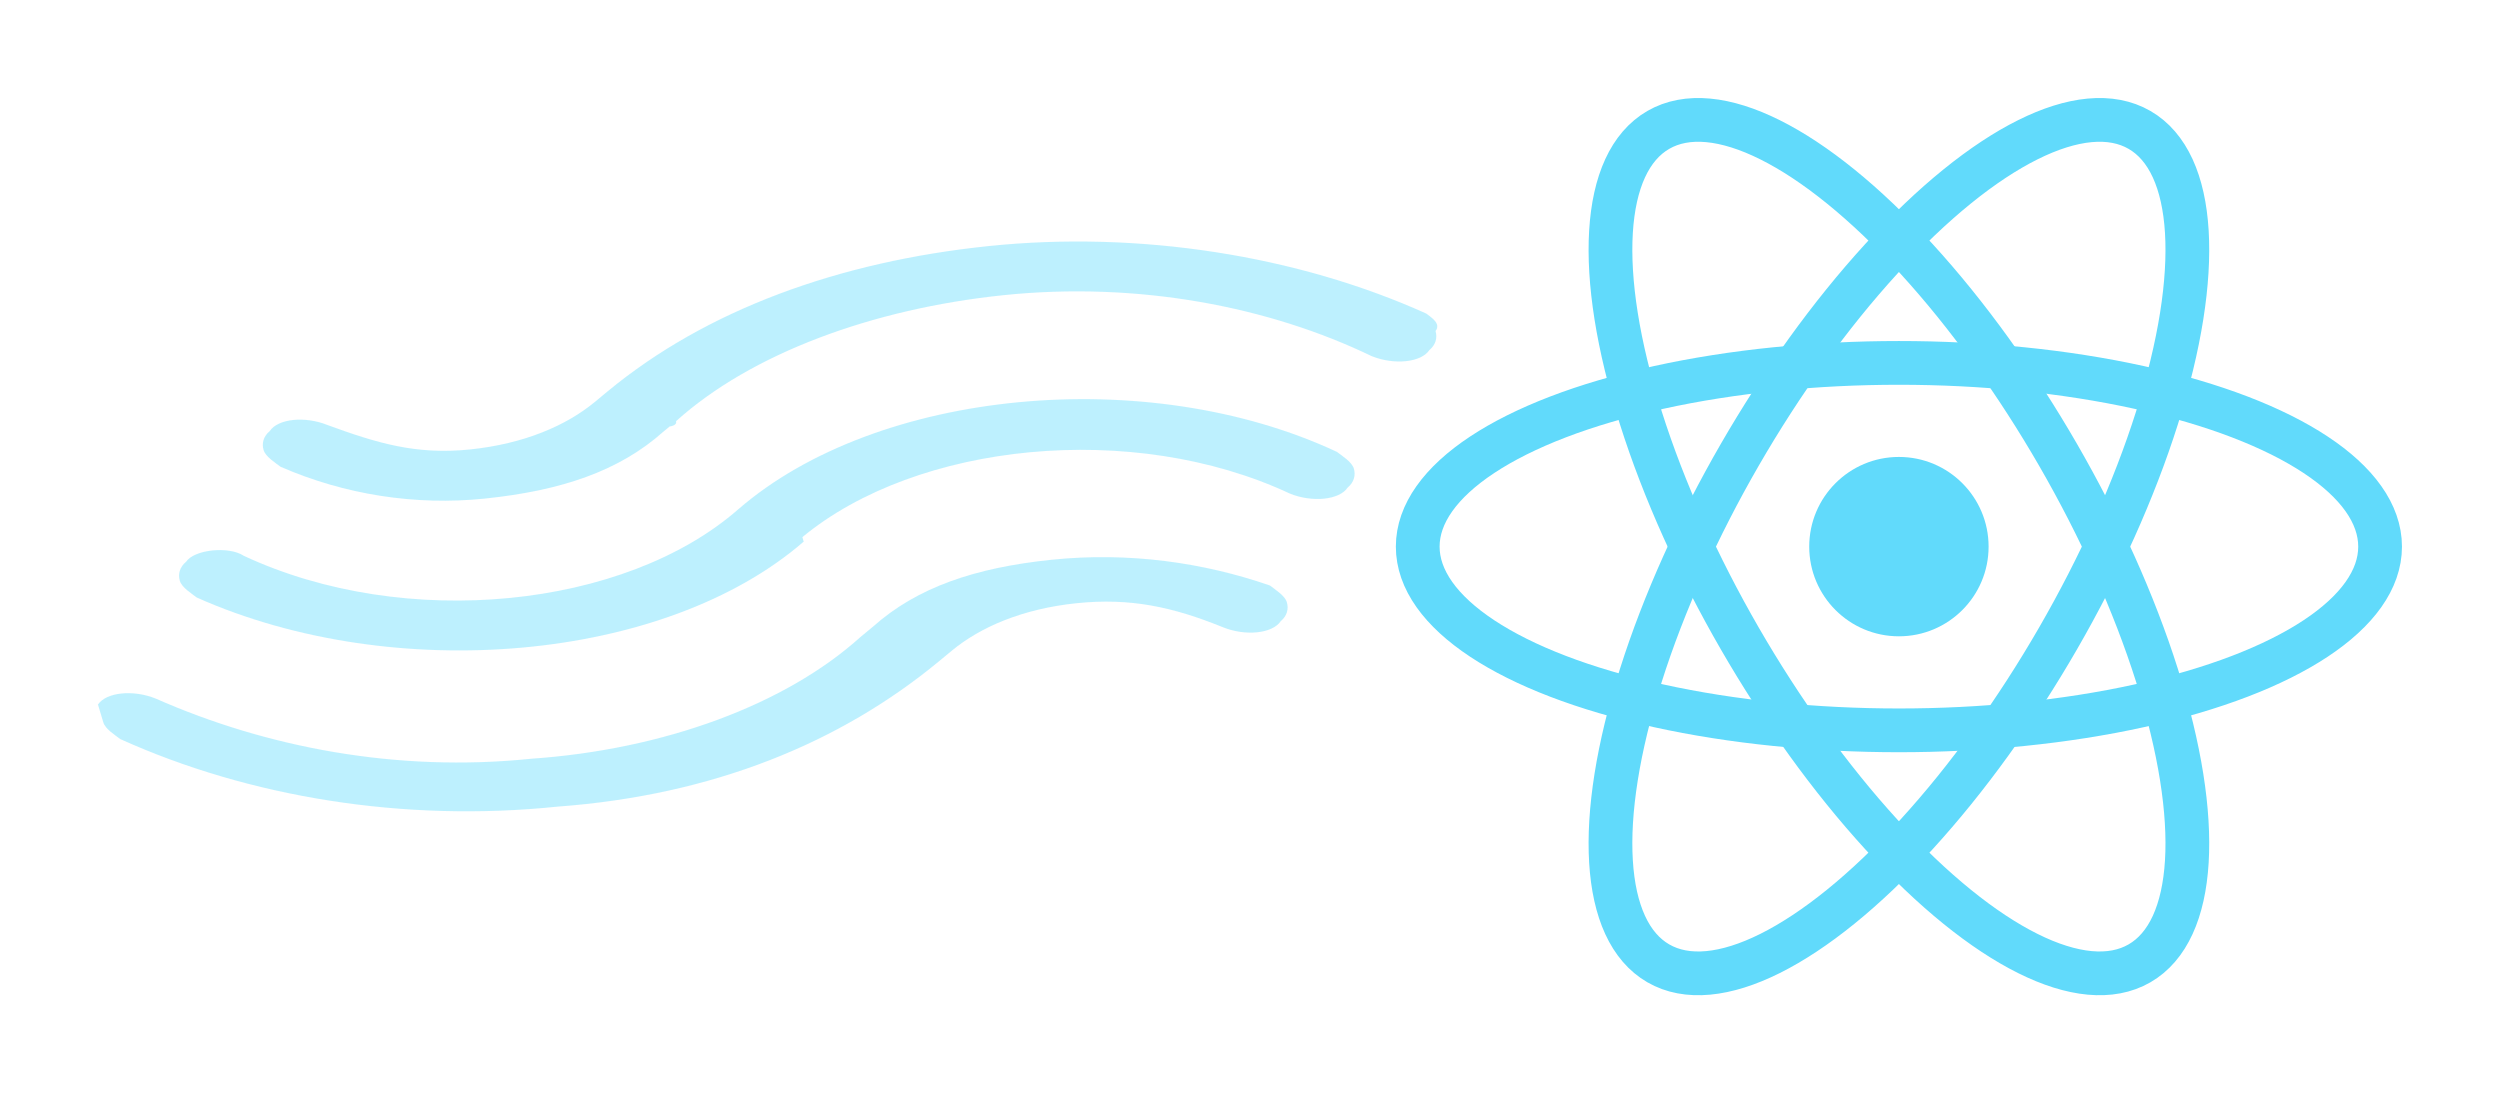 <svg width="127.56" height="55.783" version="1.1" viewBox="0 0 127.56 55.783" xmlns="http://www.w3.org/2000/svg">
 <g transform="translate(17.476 -14.384)" fill="#7ce0fc" fill-opacity=".503">
  <path d="m20.197 40.367c-5.777 5.064-16.983 6.224-25.231 2.378-0.761-0.509-2.531-0.325-2.949 0.305-0.325 0.269-0.419 0.631-0.316 0.973 0.103 0.342 0.598 0.643 0.864 0.85 10.061 4.481 23.891 3.284 30.967-2.854l-0.068-0.228c5.845-4.836 16.854-5.976 24.873-2.223 1.154 0.468 2.53 0.325 2.949-0.305 0.325-0.269 0.419-0.631 0.316-0.973-0.103-0.342-0.598-0.643-0.864-0.85-9.668-4.521-23.464-3.21-30.539 2.927z"/>
  <path d="m36.182 42.945c-3.931 0.407-6.872 1.416-9.111 3.411l-0.649 0.537c-3.829 3.451-10.033 5.739-16.786 6.204-6.881 0.713-13.557-0.594-19.164-3.068-1.154-0.468-2.53-0.325-2.949 0.305l0.274 0.911c0.103 0.342 0.598 0.643 0.864 0.85 6.566 2.962 14.455 4.261 22.318 3.446 7.932-0.586 14.427-3.257 19.461-7.42l0.649-0.537c1.462-1.209 3.615-2.137 6.367-2.422 2.752-0.285 4.923 0.195 7.463 1.225 1.154 0.468 2.53 0.325 2.95-0.305 0.325-0.269 0.418-0.631 0.315-0.972-0.103-0.342-0.598-0.643-0.863-0.851-3.394-1.176-7.207-1.721-11.138-1.314z"/>
  <path d="m55.3 30.384c-6.565-2.963-14.651-4.24-22.318-3.446-7.667 0.794-14.427 3.257-19.461 7.42l-0.649 0.537c-1.462 1.209-3.615 2.137-6.367 2.422-2.752 0.285-4.761-0.329-7.266-1.245-1.154-0.468-2.531-0.325-2.949 0.305-0.325 0.269-0.419 0.631-0.316 0.973 0.103 0.342 0.598 0.643 0.864 0.85 3.265 1.425 6.881 1.99 10.419 1.624 3.931-0.407 6.872-1.416 9.111-3.411l0.325-0.269s0.393-0.041 0.325-0.269c3.829-3.451 10.033-5.739 16.717-6.431 6.88-0.712 13.557 0.594 18.771 3.109 1.154 0.468 2.53 0.325 2.949-0.305 0.325-0.269 0.419-0.631 0.316-0.973 0.29-0.382-0.205-0.684-0.471-0.891z"/>
 </g>
 <circle cx="96.89" cy="27.891" r="4.576" fill="#61dafb" stroke-width="2.232"/>
 <g transform="matrix(2.232 0 0 2.232 96.89 27.891)" fill="none" stroke="#61dafb">
  <ellipse rx="11" ry="4.2"/>
  <ellipse transform="rotate(60)" rx="11" ry="4.2"/>
  <ellipse transform="rotate(120)" rx="11" ry="4.2"/>
 </g>
</svg>
